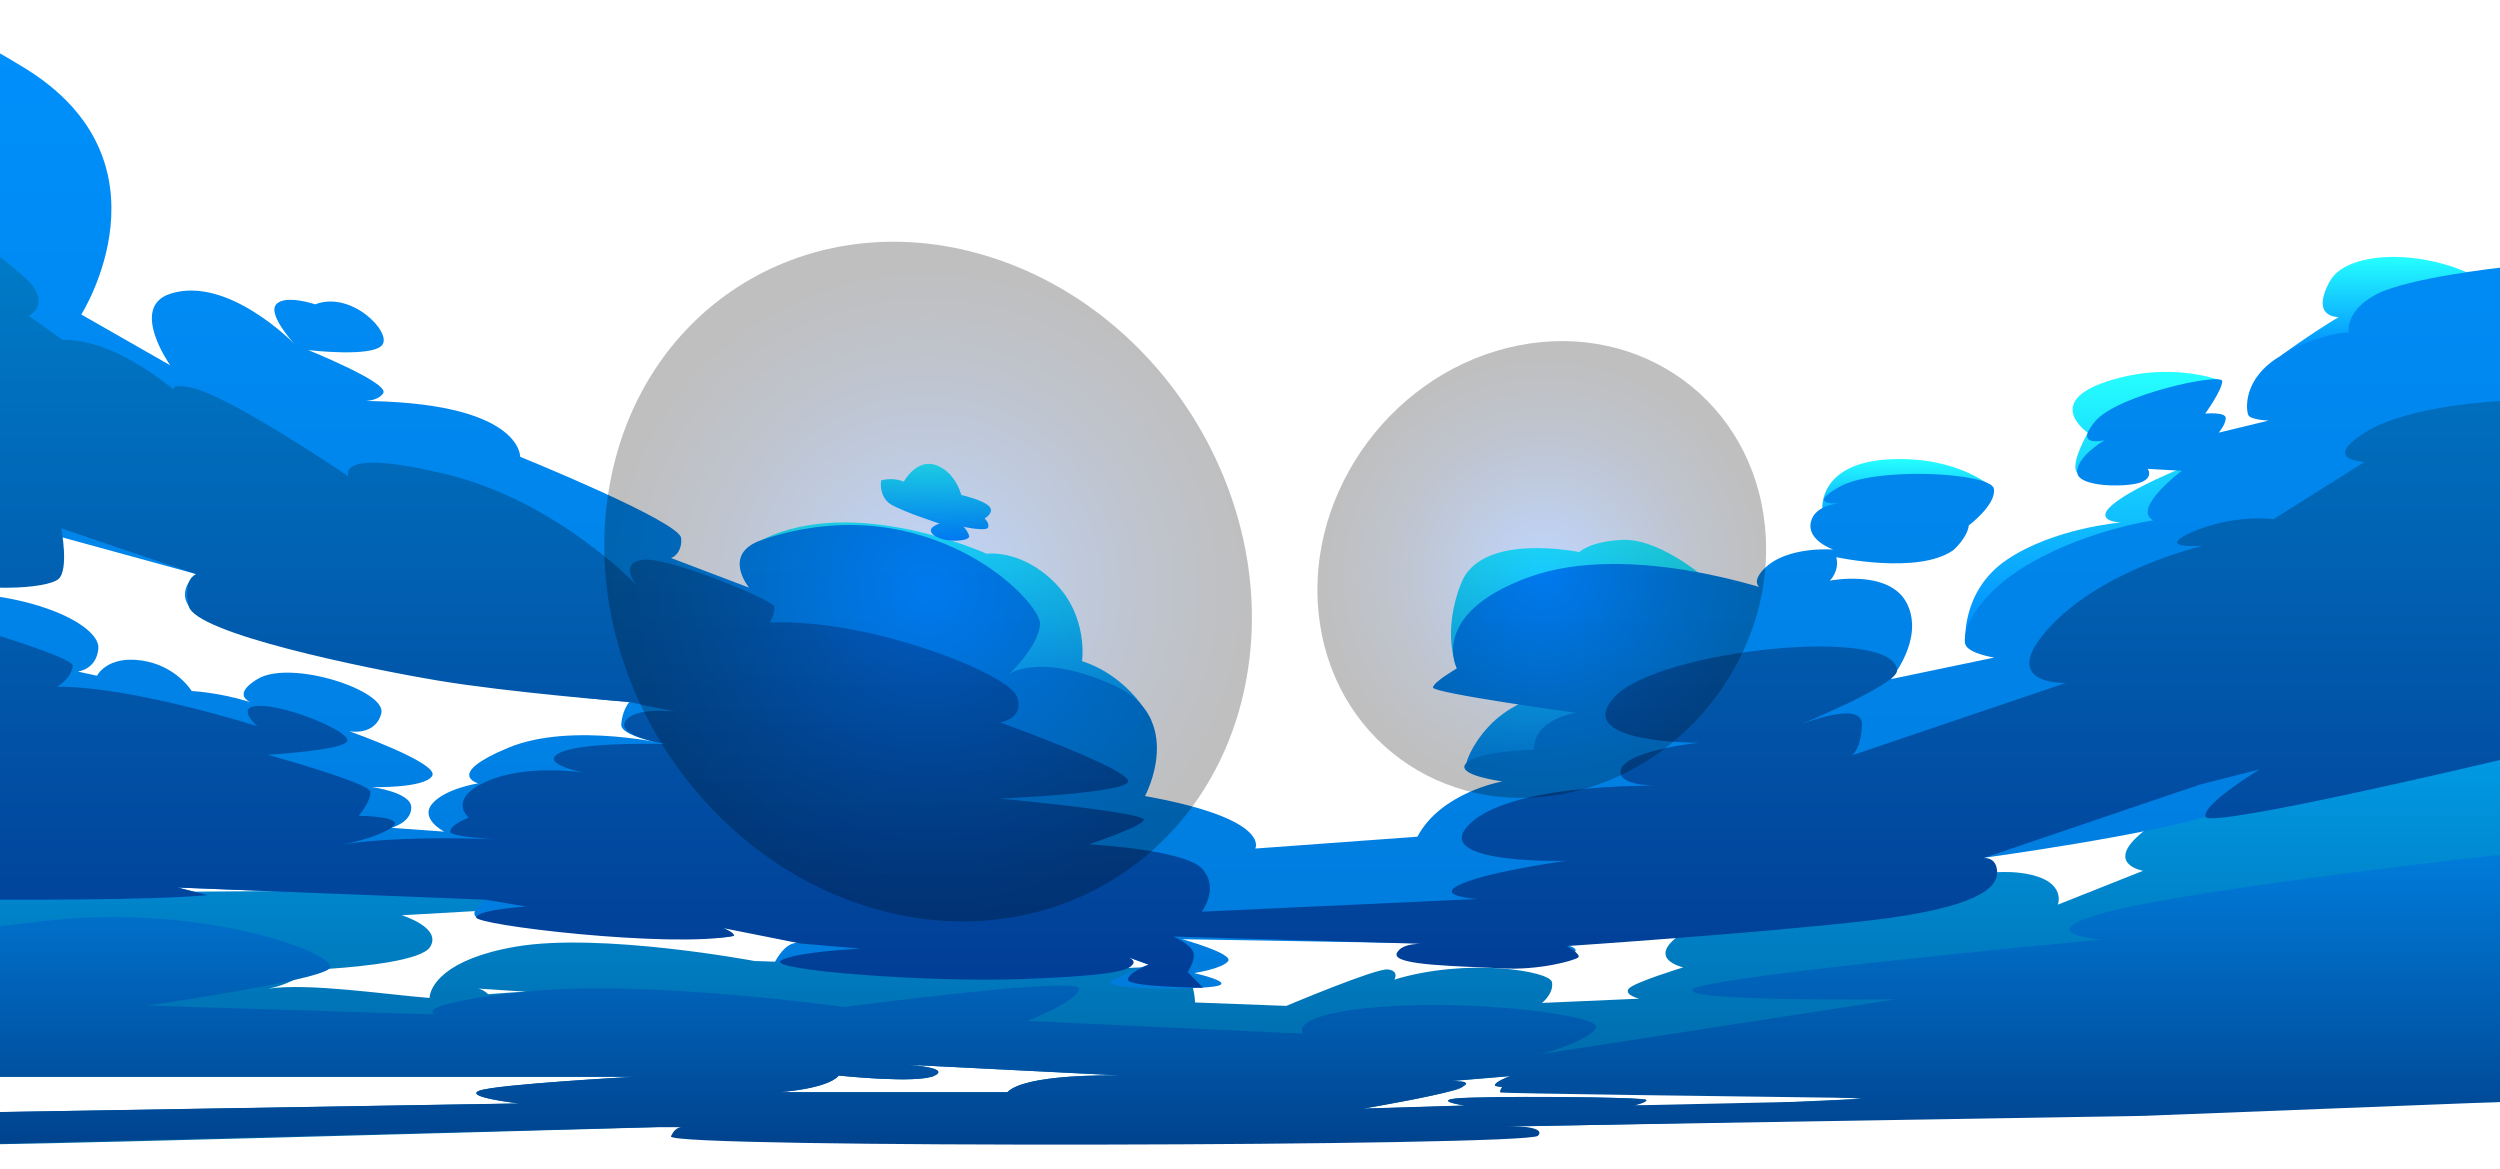 <svg width="1024" height="479" viewBox="0 0 1024 479" fill="none" xmlns="http://www.w3.org/2000/svg">
<g clip-path="url(#clip0_1304_7285)">
<path d="M943.319 298.391C919.847 317.126 935.129 317.126 935.129 317.126C935.129 317.126 894.18 327.41 877.8 340.649C861.421 353.889 877.8 356.678 877.8 356.678L842.895 370.542C842.895 370.542 847.268 359.447 825.975 357.365C804.681 355.284 705.846 371.25 689.466 381.992C673.086 392.733 689.466 396.23 689.466 396.23C689.466 396.23 668.991 402.475 667.091 405.015C665.191 407.555 671.448 409.054 671.448 409.054L631.596 410.802C631.596 410.802 636.51 406.972 635.691 402.288C634.872 397.604 600.606 392.234 571.122 401.247C571.122 401.247 573.317 397.604 568.403 397.084C563.49 396.563 526.897 412.01 526.897 412.01L489.502 410.615C489.502 410.615 489.224 398.999 483.229 396.917C477.234 394.836 439.135 397.792 439.135 397.792L309.047 393.628C309.047 393.628 246.263 381.825 211.456 387.716C181.76 392.754 176.109 404.224 175.945 408.762C158.681 407.43 126.527 402.517 110 404.953C113.295 404.303 116.528 403.222 119.648 401.726C121.695 400.581 123.317 399.166 123.546 397.438C123.546 397.438 128.296 397.271 135.012 396.813C149.393 395.814 172.685 393.358 176.158 387.904C181.203 379.91 164.545 374.893 164.545 374.893L204.413 372.624L207.001 364.297L-121.904 366.65V441.07H259.744C259.744 441.07 202.824 444.193 196.272 446.795C189.72 449.397 212.652 451.999 212.652 451.999L-70.718 456.683L-121.904 460.846V466.571H-1.923H-2.07C-2.987 466.758 -7.869 467.903 -7.869 468.652C-7.869 469.402 205.15 463.49 265.673 461.783L269.621 461.679H271.963H273.077H274.993H276.042H278.941H279.268H281.119H281.545C281.545 461.679 275.861 463.76 274.993 465.28C274.948 465.38 274.91 465.484 274.878 465.592C274.666 467.133 622.538 467.57 626.093 465.155C629.647 462.74 616.527 461.325 616.527 461.325H620.049H623.423H625.421C669.827 460.43 865.794 456.516 869.053 455.6C871.415 454.654 873.72 453.492 875.949 452.124L1024.66 451.437V286.505C1024.66 286.505 966.808 279.739 943.319 298.391ZM215.158 406.223C213.848 406.223 207.116 406.66 199.958 407.222C198.793 406.081 197.436 405.297 195.994 404.932L215.387 406.202L215.158 406.223ZM412.616 447.378H318.989C318.989 447.378 338.907 446.108 343.559 440.55C343.559 440.55 376.04 444.026 382.87 440.55C388.816 437.51 375.024 436.386 371.404 436.095L459.478 440.529C454.45 440.425 419.954 439.904 412.616 447.378ZM742.586 450.958H742.16L706.124 453.04L668.647 452.79L669.434 452.603C670.94 452.249 674.02 451.416 674.347 450.521C674.773 449.209 604.734 448.96 596.151 450.001C587.568 451.041 600.033 452.873 600.033 452.873L557.232 454.164H557.527H557.838H558.183C563.211 453.269 586.732 449.043 595.479 446.607L596.118 446.42C596.973 446.228 597.808 445.913 598.608 445.483C601.458 443.402 593.694 442.881 593.694 442.881L618.656 440.799C618.656 440.799 612.104 443.131 612.317 444.713C613.29 445.071 614.303 445.226 615.315 445.171C630.057 446.149 694.216 445.754 694.216 445.754L758.474 449.792H758.589L762.995 450.084L742.586 450.958Z" fill="url(#paint0_linear_1304_7285)"/>
<path d="M865.794 372.895C828.12 382.262 860.88 384.864 860.88 384.864C860.88 384.864 703.225 399.436 693.806 404.932C684.388 410.428 776.557 409.324 776.557 409.324L631.662 431.682C632.857 431.349 652.12 425.811 653.709 420.774C655.298 415.736 602.522 409.324 564.849 412.447C527.175 415.569 533.727 423.376 533.727 423.376L420.707 418.171C420.707 418.171 441.575 410.136 442.001 404.932C442.427 399.728 345.852 412.447 345.852 412.447C345.852 412.447 263.593 400.998 215.42 406.202H215.191C209.359 406.826 204.396 407.451 200.187 408.034C194.324 408.753 188.496 409.865 182.726 411.364C173.897 413.883 178.287 415.528 178.287 415.528L60.353 411.885C60.353 411.885 97.715 406.472 119.647 401.601C127.706 399.79 133.669 398.062 134.963 396.688C139.877 391.588 86.56 370.147 20.632 376.975C-45.296 383.803 -30.964 390.797 -30.964 390.797H-121.872V441.028H259.776C259.776 441.028 202.857 444.151 196.305 446.753C189.753 449.355 212.684 451.957 212.684 451.957L-70.685 456.641L-121.872 460.804V466.529H-1.89H-2.038L-7.836 468.611L265.706 461.741L269.653 461.637H271.995H273.109H275.026H276.074H278.973C278.135 461.768 277.334 462.159 276.643 462.776C275.952 463.394 275.391 464.218 275.009 465.176C274.964 465.276 274.926 465.38 274.895 465.488C273.257 470.422 625.847 469.548 629.925 465.218C634.004 460.888 616.543 461.221 616.543 461.221H620.065H623.439H625.437L878.078 457.057L1024.68 451.333V349.996C1024.68 349.996 903.467 363.527 865.794 372.895ZM343.559 440.55C343.559 440.55 376.04 444.026 382.87 440.55C388.816 437.51 375.024 436.386 371.404 436.095L459.478 440.529C454.433 440.425 419.937 439.904 412.599 447.378H318.973C318.973 447.378 338.907 446.108 343.559 440.55ZM596.15 449.917C587.535 450.958 600.032 452.79 600.032 452.79L557.232 454.081H557.527H557.838H558.182C563.096 453.269 586.028 449.376 595.479 446.524L596.118 446.337C596.973 446.144 597.808 445.83 598.607 445.4C604.946 442.277 593.693 442.798 593.693 442.798L618.656 440.716C618.656 440.716 612.104 443.048 612.317 444.63C613.29 444.988 614.303 445.143 615.315 445.088C614.561 446.274 614.119 447.294 614.643 447.482C615.642 447.856 709.252 449.105 758.473 449.709H758.588L762.994 450.001L742.585 451.166H742.159C721.161 451.645 695.264 452.228 669.515 452.769C671.022 452.415 674.102 451.583 674.429 450.687C674.773 449.126 604.733 448.876 596.15 449.917V449.917Z" fill="url(#paint1_linear_1304_7285)"/>
<path d="M934.179 145.719C934.179 145.719 946.857 136.434 957.93 129.856C957.93 129.856 946.055 130.377 954.244 115.284C962.434 100.192 1004.2 102.253 1024.68 120.468L934.179 145.719Z" fill="url(#paint2_linear_1304_7285)"/>
<path d="M816.654 200.118C816.654 200.118 802.322 186.566 773.657 188.148C744.993 189.73 746.434 208.091 746.434 208.091L758.097 217.812L816.654 200.118Z" fill="url(#paint3_linear_1304_7285)"/>
<path d="M910.216 156.136C910.216 156.136 889.954 147.559 863.337 156.136C836.72 164.713 855.147 177.224 855.147 177.224C855.147 177.224 847.727 190.317 850.823 193.606C853.919 196.896 882.157 188.152 882.157 188.152H902.681C902.681 188.152 878.521 197 867.055 205.326C855.589 213.653 868.693 214.007 868.693 214.007C868.693 214.007 841.257 216.255 822.011 229.266C802.765 242.276 805.009 263.864 805.009 263.864L882.37 229.953L945.039 188.152L960.829 156.927L921.927 181.553L894.491 177.224L889.987 167.336L910.216 156.136Z" fill="url(#paint4_linear_1304_7285)"/>
<path d="M596.756 273.771C596.756 273.771 590.205 259.449 598.607 238.632C607.01 217.815 646.846 226.142 646.846 226.142C646.846 226.142 651.219 221.666 664.863 221.125C678.508 220.584 695.526 234.427 695.526 234.427L657.738 291.299L615.38 320.068L600.638 312.532C600.638 312.532 602.08 305.933 609.713 297.606C617.346 289.279 628.828 285.324 628.828 285.324L596.756 273.771Z" fill="url(#paint5_linear_1304_7285)"/>
<path d="M471.567 295.061C471.567 295.061 463.377 277.45 443.197 270.789C443.197 270.789 445.9 252.511 431.993 238.626C418.087 224.742 404.148 226.823 404.148 226.823C404.148 226.823 349.816 202.239 312.143 221.119L391.846 285.319L451.37 304.554L471.567 295.061Z" fill="url(#paint6_linear_1304_7285)"/>
<path d="M1024.68 109.564C1024.68 109.564 986.594 113.727 973.49 120.493C960.387 127.258 962.025 136.106 962.025 136.106C962.025 136.106 949.936 136.355 934.179 145.723C918.422 155.091 920.043 167.851 920.862 169.933C921.681 172.015 929.265 172.265 929.265 172.265L908.79 177.219C908.79 177.219 911.657 173.826 911.657 171.224C911.657 168.622 903.254 169.413 903.254 169.413C903.254 169.413 910.215 159.774 910.215 156.131C910.215 152.489 867.432 161.606 858.21 172.535C848.988 183.464 861.895 180.342 861.895 180.342C861.895 180.342 850.233 187.357 850.839 193.602C851.445 199.847 871.936 199.597 877.047 197.516C882.157 195.434 879.716 192.041 879.716 192.041L893.639 192.832C893.639 192.832 872.952 208.444 881.96 213.128C881.96 213.128 855.147 217.021 831.396 230.823C807.646 244.624 803.747 259.966 804.976 263.859C806.204 267.752 816.851 269.334 816.851 269.334L774.477 278.181C774.477 278.181 788.186 262.048 781.225 247.476C774.264 232.904 749.498 237.838 749.498 237.838C749.498 237.838 753.593 233.945 752.151 228.22C752.151 228.22 785.729 235.506 800.062 225.348C800.062 225.348 805.795 220.414 806.417 215.21C806.417 215.21 817.883 206.612 816.654 200.118C815.426 193.623 768.531 191 753.592 199.327C738.654 207.653 754.199 206.092 754.199 206.092C754.199 206.092 743.355 206.363 741.717 213.898C740.079 221.434 750.923 225.098 750.923 225.098C750.923 225.098 731.889 223.537 722.668 232.904C713.446 242.272 727.991 242.792 727.991 242.792C727.991 242.792 667.599 221.122 625.831 236.547C585.012 251.619 596.757 273.768 596.757 273.768C596.757 273.768 587.338 279.222 586.929 281.553C586.519 283.885 645.486 291.962 645.486 291.962C645.486 291.962 628.288 294.314 628.288 307.075C628.288 307.075 605.765 307.574 600.639 312.529C595.512 317.483 615.38 320.065 615.38 320.065C615.38 320.065 590.205 324.499 580.573 342.713L514.17 347.564C514.17 347.564 521 335.427 468.995 326.06C468.995 326.06 486.226 294.085 455.891 280.554C425.556 267.023 413.304 276.099 413.304 276.099C413.304 276.099 425.179 265.17 425.998 255.803C426.817 246.435 380.036 198.286 312.159 221.122C295.271 226.805 306.835 240.711 306.835 240.711L274.895 228.574C276.239 228.075 277.396 226.973 278.149 225.472C278.902 223.971 279.201 222.174 278.99 220.414C278.58 213.649 213.061 187.107 213.061 187.107C213.061 187.107 213.88 164.208 145.904 164.208C145.904 164.208 154.094 165.249 156.961 161.086C159.827 156.923 126.249 143.392 126.249 143.392C126.249 143.392 152.456 146.514 156.551 141.31C160.646 136.106 143.857 118.932 129.115 124.656C129.115 124.656 116.83 120.493 113.145 124.656C109.459 128.82 120.516 140.789 120.516 140.789C120.516 140.789 93.211 112.687 69.739 120.326C52.786 125.822 69.739 149.637 69.739 149.637L33.294 128.82C33.294 128.82 73.015 66.369 9.953 27.774C-53.109 -10.82 -121.904 -28.66 -121.904 -28.66V200.638C-121.904 200.638 -41.644 242.605 -28.13 235.152C-28.13 235.152 11.181 243.125 19.371 235.152C27.561 227.18 24.727 219.894 24.727 219.894L80.418 235.152C80.418 235.152 70.181 242.792 80.009 251.119C89.837 259.446 186.068 281.824 257.729 287.549C255.809 290.089 254.65 293.403 254.453 296.916C254.453 302.12 275.337 305.243 275.337 305.243C275.337 305.243 234.388 295.355 208.18 306.284C181.973 317.213 195.895 320.856 195.895 320.856C195.895 320.856 182.382 322.937 177.059 329.182C171.735 335.427 181.973 340.632 181.973 340.632L160.269 339.07C160.269 339.07 168.459 336.989 168.459 330.744C168.459 324.499 152.489 322.417 152.489 322.417C152.489 322.417 174.192 322.937 177.059 317.733C179.925 312.529 143.071 299.518 143.071 299.518C143.071 299.518 153.718 301.6 156.175 292.232C158.631 282.865 118.911 269.854 105.397 278.181C91.884 286.508 107.035 289.11 107.035 289.11C97.726 285.772 88.158 283.734 78.502 283.031C78.502 283.031 72.228 272.623 58.027 270.541C43.826 268.46 39.731 276.786 39.731 276.786L31.82 275.058C31.82 275.058 39.469 274.371 40.288 265.691C41.107 257.01 17.897 244.187 -17.32 242.792C-17.32 242.792 -85.296 215.043 -121.871 213.649V366.653C-121.871 366.653 54.211 370.816 85.054 366.653L72.769 363.53L198.893 368.506C198.893 368.506 192.062 373.252 195.076 375.667C198.09 378.081 287.065 387.116 300.726 383.306L295.812 379.497L328.014 386.429C328.014 386.429 322.838 383.993 317.368 394.069C317.368 394.069 348.227 400.314 394.09 401.001C439.953 401.688 457.529 398.565 461.984 396.483C466.439 394.402 461.984 391.987 461.984 391.987L470.518 395.11C470.518 395.11 465.604 396.692 456.333 401.105C447.062 405.518 486.357 405.518 497.004 404.123C507.651 402.728 489.093 398.565 489.093 398.565C489.093 398.565 500.558 396.837 503.015 393.715C505.472 390.592 484.179 384.701 484.179 384.701L586.273 386.429C586.273 386.429 573.71 387.116 572.072 390.592C570.434 394.069 635.691 394.069 642.784 391.279C649.876 388.49 640.327 386.783 640.327 386.783L689.466 381.912C689.466 381.912 767.548 369.775 795.934 364.217C824.32 358.659 812.314 351.394 812.314 351.394C812.314 351.394 883.566 341.673 908.414 332.992L1024.71 311.134L1024.68 109.564Z" fill="url(#paint7_linear_1304_7285)"/>
<path d="M360.921 196.762C360.608 198.757 360.844 200.828 361.589 202.629C362.335 204.429 363.545 205.849 365.016 206.65C370.34 209.773 384.869 214.456 384.869 214.456C384.869 214.456 378.448 216.288 382.788 219.411C387.129 222.533 397.776 221.742 396.957 219.411C396.45 217.979 395.674 216.728 394.697 215.768C394.697 215.768 404.115 217.849 404.737 216.018C405.36 214.186 403.296 212.375 403.296 212.375C403.296 212.375 407.833 209.773 404.934 207.17C402.035 204.568 393.763 202.757 393.763 202.757C392.918 199.825 391.54 197.187 389.741 195.06C387.942 192.933 385.773 191.376 383.411 190.517C375.336 187.665 370.209 197.282 370.209 197.282C367.199 196.099 364.001 195.92 360.921 196.762V196.762Z" fill="url(#paint8_linear_1304_7285)"/>
<path d="M1024.68 164.209C1024.68 164.209 986.594 165.77 968.577 177.219C950.559 188.669 968.577 189.189 968.577 189.189L931.313 212.608C920.096 211.614 908.834 213.381 898.144 217.812C881.764 225.098 902.239 223.537 902.239 223.537C902.239 223.537 861.699 232.905 839.586 256.844C817.474 280.783 846.138 279.743 846.138 279.743L758.539 309.407C758.539 309.407 762.258 307.096 762.651 296.812C763.044 286.529 737.246 296.812 737.246 296.812C737.246 296.812 777.065 280.471 777.016 274.726C776.868 256.178 679.917 265.899 661.489 285.301C643.062 304.702 695.887 304.202 695.887 304.202C695.887 304.202 666.403 307.325 663.946 315.131C661.489 322.938 683.602 321.897 683.602 321.897C683.602 321.897 621.359 319.815 602.522 336.989C583.686 354.163 641.539 352.602 641.539 352.602C641.539 352.602 610.941 356.765 598.755 361.969C586.568 367.174 605.307 368.214 605.307 368.214L492.287 373.419C492.287 373.419 499.658 363.531 492.287 355.724C484.916 347.918 446.014 345.836 446.014 345.836C446.014 345.836 466.489 339.071 468.536 335.948C470.583 332.826 409.569 327.101 409.569 327.101C409.569 327.101 459.363 325.019 461.984 320.336C464.605 315.652 409.569 295.876 409.569 295.876C409.569 295.876 419.806 294.523 416.53 285.301C413.254 276.079 356.335 253.201 315.385 255.012C315.385 255.012 317.433 251.119 317.22 248.517C317.007 245.915 273.617 227.95 263.38 229.262C253.142 230.573 260.71 239.67 260.71 239.67C260.71 239.67 227.95 205.052 182.3 194.123C136.65 183.194 142.776 195.164 142.776 195.164C142.776 195.164 93.85 161.856 78.076 158.734C62.302 155.611 78.076 165.77 78.076 165.77C78.076 165.77 50.853 138.708 25.661 139.229L11.738 129.34C11.738 129.34 19.109 126.218 13.998 117.891C8.888 109.564 -36.173 79.109 -45.181 77.548C-54.19 75.987 -49.276 86.395 -49.276 86.395L-121.904 37.746V200.638C-121.904 200.638 -73.043 226.722 -39.907 235.153C-6.771 243.584 19.371 240.94 23.875 237.235C28.38 233.529 25.104 216.418 25.104 216.418L80.385 235.153C80.385 235.153 74.636 237.026 77.306 248.247C79.976 259.467 149.786 273.768 179.073 278.702C208.36 283.635 257.696 287.549 257.696 287.549L276.533 291.463C276.533 291.463 259.4 289.381 256.058 295.626C252.717 301.871 273.24 304.785 273.24 304.785C273.24 304.785 240.088 303.682 229.851 308.116C219.613 312.55 238.859 316.443 238.859 316.443C238.859 316.443 215.715 312.779 199.335 320.065C182.955 327.351 191.964 334.907 191.964 334.907C191.964 334.907 184.397 337.759 184.397 340.632C184.397 343.505 214.699 344.275 214.699 344.275C214.699 344.275 169.655 341.423 140.368 345.836C140.368 345.836 153.128 343.755 160.237 339.071C167.345 334.387 146.92 334.137 146.92 334.137C146.92 334.137 152.243 327.892 151.637 324.228C151.031 320.565 109.656 309.157 109.656 309.157C109.656 309.157 141.4 307.325 142.219 303.411C143.038 299.498 118.468 289.381 107.003 289.11C95.537 288.84 105.365 297.437 105.365 297.437C105.365 297.437 53.965 281.054 23.466 281.304C23.466 281.304 29.199 277.932 29.805 272.727C30.411 267.523 -60.071 243.042 -60.071 243.042C-60.071 243.042 -49.424 243.563 -48.605 240.19C-47.786 236.818 -121.904 228.741 -121.904 228.741V366.653C-121.904 366.653 37.241 370.817 85.021 366.653L72.736 363.531L198.86 368.506L215.518 371.337C215.518 371.337 196.469 372.461 195.044 375.667C193.619 378.873 274.895 388.511 300.693 383.307C300.693 383.307 301.299 379.56 280.628 377.062L327.982 386.471L352.551 388.553C352.551 388.553 325.525 389.843 319.792 393.507C314.059 397.171 377.989 402.5 418.889 401.022C459.789 399.544 461.87 397.004 463.77 395.193C465.67 393.382 462.017 392.029 462.017 392.029L470.551 395.152C470.551 395.152 462.148 398.212 462.017 401.272C461.886 404.332 492.794 404.561 492.794 404.561L486.456 398.17C486.456 398.17 489.944 392.966 488.716 389.843C487.487 386.721 480.723 383.598 480.723 383.598L584.324 386.637C584.324 386.637 573.825 385.68 572.105 390.634C570.385 395.589 598.919 395.693 614.693 396.63C630.466 397.566 644.897 393.403 646.404 392.196C647.911 390.988 641.752 387.512 641.752 387.512C641.752 387.512 720.931 382.203 765.157 377.103C809.382 372.003 818.178 363.801 818.03 357.244C817.883 350.687 812.379 351.478 812.379 351.478L901.043 321.376L925.613 315.131C925.613 315.131 901.682 329.578 903.402 334.574C905.121 339.57 1024.71 311.135 1024.71 311.135L1024.68 164.209Z" fill="url(#paint9_linear_1304_7285)"/>
<path d="M598.607 445.234C597.808 445.664 596.973 445.979 596.118 446.171C596.961 445.92 597.792 445.608 598.607 445.234V445.234Z" fill="url(#paint10_linear_1304_7285)"/>
<g style="mix-blend-mode:screen" filter="url(#filter0_f_1304_7285)">
<path d="M509.982 280.948C524.888 207.804 478.843 129.376 407.138 105.775C335.433 82.173 265.221 122.335 250.315 195.479C235.409 268.623 281.454 347.051 353.16 370.653C424.865 394.254 495.077 354.092 509.982 280.948Z" fill="url(#paint11_radial_1304_7285)" fill-opacity="0.25" style="mix-blend-mode:screen"/>
</g>
<g style="mix-blend-mode:screen" filter="url(#filter1_f_1304_7285)">
<path d="M645.362 324.092C695.531 311.731 729.998 261.047 722.346 210.886C714.694 160.726 667.82 130.084 617.651 142.446C567.482 154.807 533.015 205.491 540.667 255.651C548.319 305.812 595.193 336.454 645.362 324.092Z" fill="url(#paint12_radial_1304_7285)" fill-opacity="0.25" style="mix-blend-mode:screen"/>
</g>
</g>
<defs>
<filter id="filter0_f_1304_7285" x="127.513" y="-20.988" width="505.271" height="518.402" filterUnits="userSpaceOnUse" color-interpolation-filters="sRGB">
<feFlood flood-opacity="0" result="BackgroundImageFix"/>
<feBlend mode="normal" in="SourceGraphic" in2="BackgroundImageFix" result="shape"/>
<feGaussianBlur stdDeviation="60" result="effect1_foregroundBlur_1304_7285"/>
</filter>
<filter id="filter1_f_1304_7285" x="419.604" y="19.707" width="423.805" height="427.125" filterUnits="userSpaceOnUse" color-interpolation-filters="sRGB">
<feFlood flood-opacity="0" result="BackgroundImageFix"/>
<feBlend mode="normal" in="SourceGraphic" in2="BackgroundImageFix" result="shape"/>
<feGaussianBlur stdDeviation="60" result="effect1_foregroundBlur_1304_7285"/>
</filter>
<linearGradient id="paint0_linear_1304_7285" x1="451.387" y1="468.715" x2="451.387" y2="285.318" gradientUnits="userSpaceOnUse">
<stop offset="0.01" stop-color="#00619F"/>
<stop offset="1" stop-color="#00A2EF"/>
</linearGradient>
<linearGradient id="paint1_linear_1304_7285" x1="451.386" y1="468.652" x2="451.386" y2="349.996" gradientUnits="userSpaceOnUse">
<stop stop-color="#00438E"/>
<stop offset="0.99" stop-color="#007BD9"/>
</linearGradient>
<linearGradient id="paint2_linear_1304_7285" x1="979.42" y1="145.719" x2="979.42" y2="105.23" gradientUnits="userSpaceOnUse">
<stop offset="0.01" stop-color="#0089FE"/>
<stop offset="1" stop-color="#25FFFF"/>
</linearGradient>
<linearGradient id="paint3_linear_1304_7285" x1="781.536" y1="217.812" x2="781.536" y2="188.023" gradientUnits="userSpaceOnUse">
<stop offset="0.01" stop-color="#0089FE"/>
<stop offset="1" stop-color="#25FFFF"/>
</linearGradient>
<linearGradient id="paint4_linear_1304_7285" x1="882.845" y1="263.884" x2="882.845" y2="152.327" gradientUnits="userSpaceOnUse">
<stop offset="0.01" stop-color="#0089FE"/>
<stop offset="1" stop-color="#25FFFF"/>
</linearGradient>
<linearGradient id="paint5_linear_1304_7285" x1="644.929" y1="320.088" x2="644.929" y2="221.125" gradientUnits="userSpaceOnUse">
<stop offset="0.01" stop-color="#0089FE"/>
<stop offset="1" stop-color="#25FFFF"/>
</linearGradient>
<linearGradient id="paint6_linear_1304_7285" x1="391.863" y1="304.554" x2="391.863" y2="214" gradientUnits="userSpaceOnUse">
<stop offset="0.01" stop-color="#0089FE"/>
<stop offset="1" stop-color="#25FFFF"/>
</linearGradient>
<linearGradient id="paint7_linear_1304_7285" x1="451.386" y1="404.935" x2="451.386" y2="-28.66" gradientUnits="userSpaceOnUse">
<stop offset="0.01" stop-color="#007CDD"/>
<stop offset="1" stop-color="#0092FF"/>
</linearGradient>
<linearGradient id="paint8_linear_1304_7285" x1="383.329" y1="221.472" x2="383.329" y2="189.996" gradientUnits="userSpaceOnUse">
<stop offset="0.01" stop-color="#0089FE"/>
<stop offset="1" stop-color="#25FFFF"/>
</linearGradient>
<linearGradient id="paint9_linear_1304_7285" x1="451.386" y1="404.519" x2="451.386" y2="37.746" gradientUnits="userSpaceOnUse">
<stop stop-color="#013D96"/>
<stop offset="0.99" stop-color="#0088D1"/>
</linearGradient>
<linearGradient id="paint10_linear_1304_7285" x1="597.363" y1="446.171" x2="597.363" y2="445.234" gradientUnits="userSpaceOnUse">
<stop stop-color="#FFAE86"/>
<stop offset="0.99" stop-color="#CC7F9A"/>
</linearGradient>
<radialGradient id="paint11_radial_1304_7285" cx="0" cy="0" r="1" gradientUnits="userSpaceOnUse" gradientTransform="translate(379.865 240.965) rotate(101.518) scale(135.471 135.805)">
<stop stop-color="#005BFF"/>
<stop offset="0.13" stop-color="#004CD6"/>
<stop offset="0.37" stop-color="#00328B"/>
<stop offset="0.59" stop-color="#001C4F"/>
<stop offset="0.77" stop-color="#000D24"/>
<stop offset="0.92" stop-color="#00030A"/>
<stop offset="1"/>
</radialGradient>
<radialGradient id="paint12_radial_1304_7285" cx="0" cy="0" r="1" gradientUnits="userSpaceOnUse" gradientTransform="translate(632.266 235.604) rotate(81.326) scale(92.008 93.219)">
<stop stop-color="#005BFF"/>
<stop offset="0.13" stop-color="#004CD6"/>
<stop offset="0.37" stop-color="#00328B"/>
<stop offset="0.59" stop-color="#001C4F"/>
<stop offset="0.77" stop-color="#000D24"/>
<stop offset="0.92" stop-color="#00030A"/>
<stop offset="1"/>
</radialGradient>
<clipPath id="clip0_1304_7285">
<rect width="1024" height="494" fill="white" transform="translate(0 -15)"/>
</clipPath>
</defs>
</svg>
